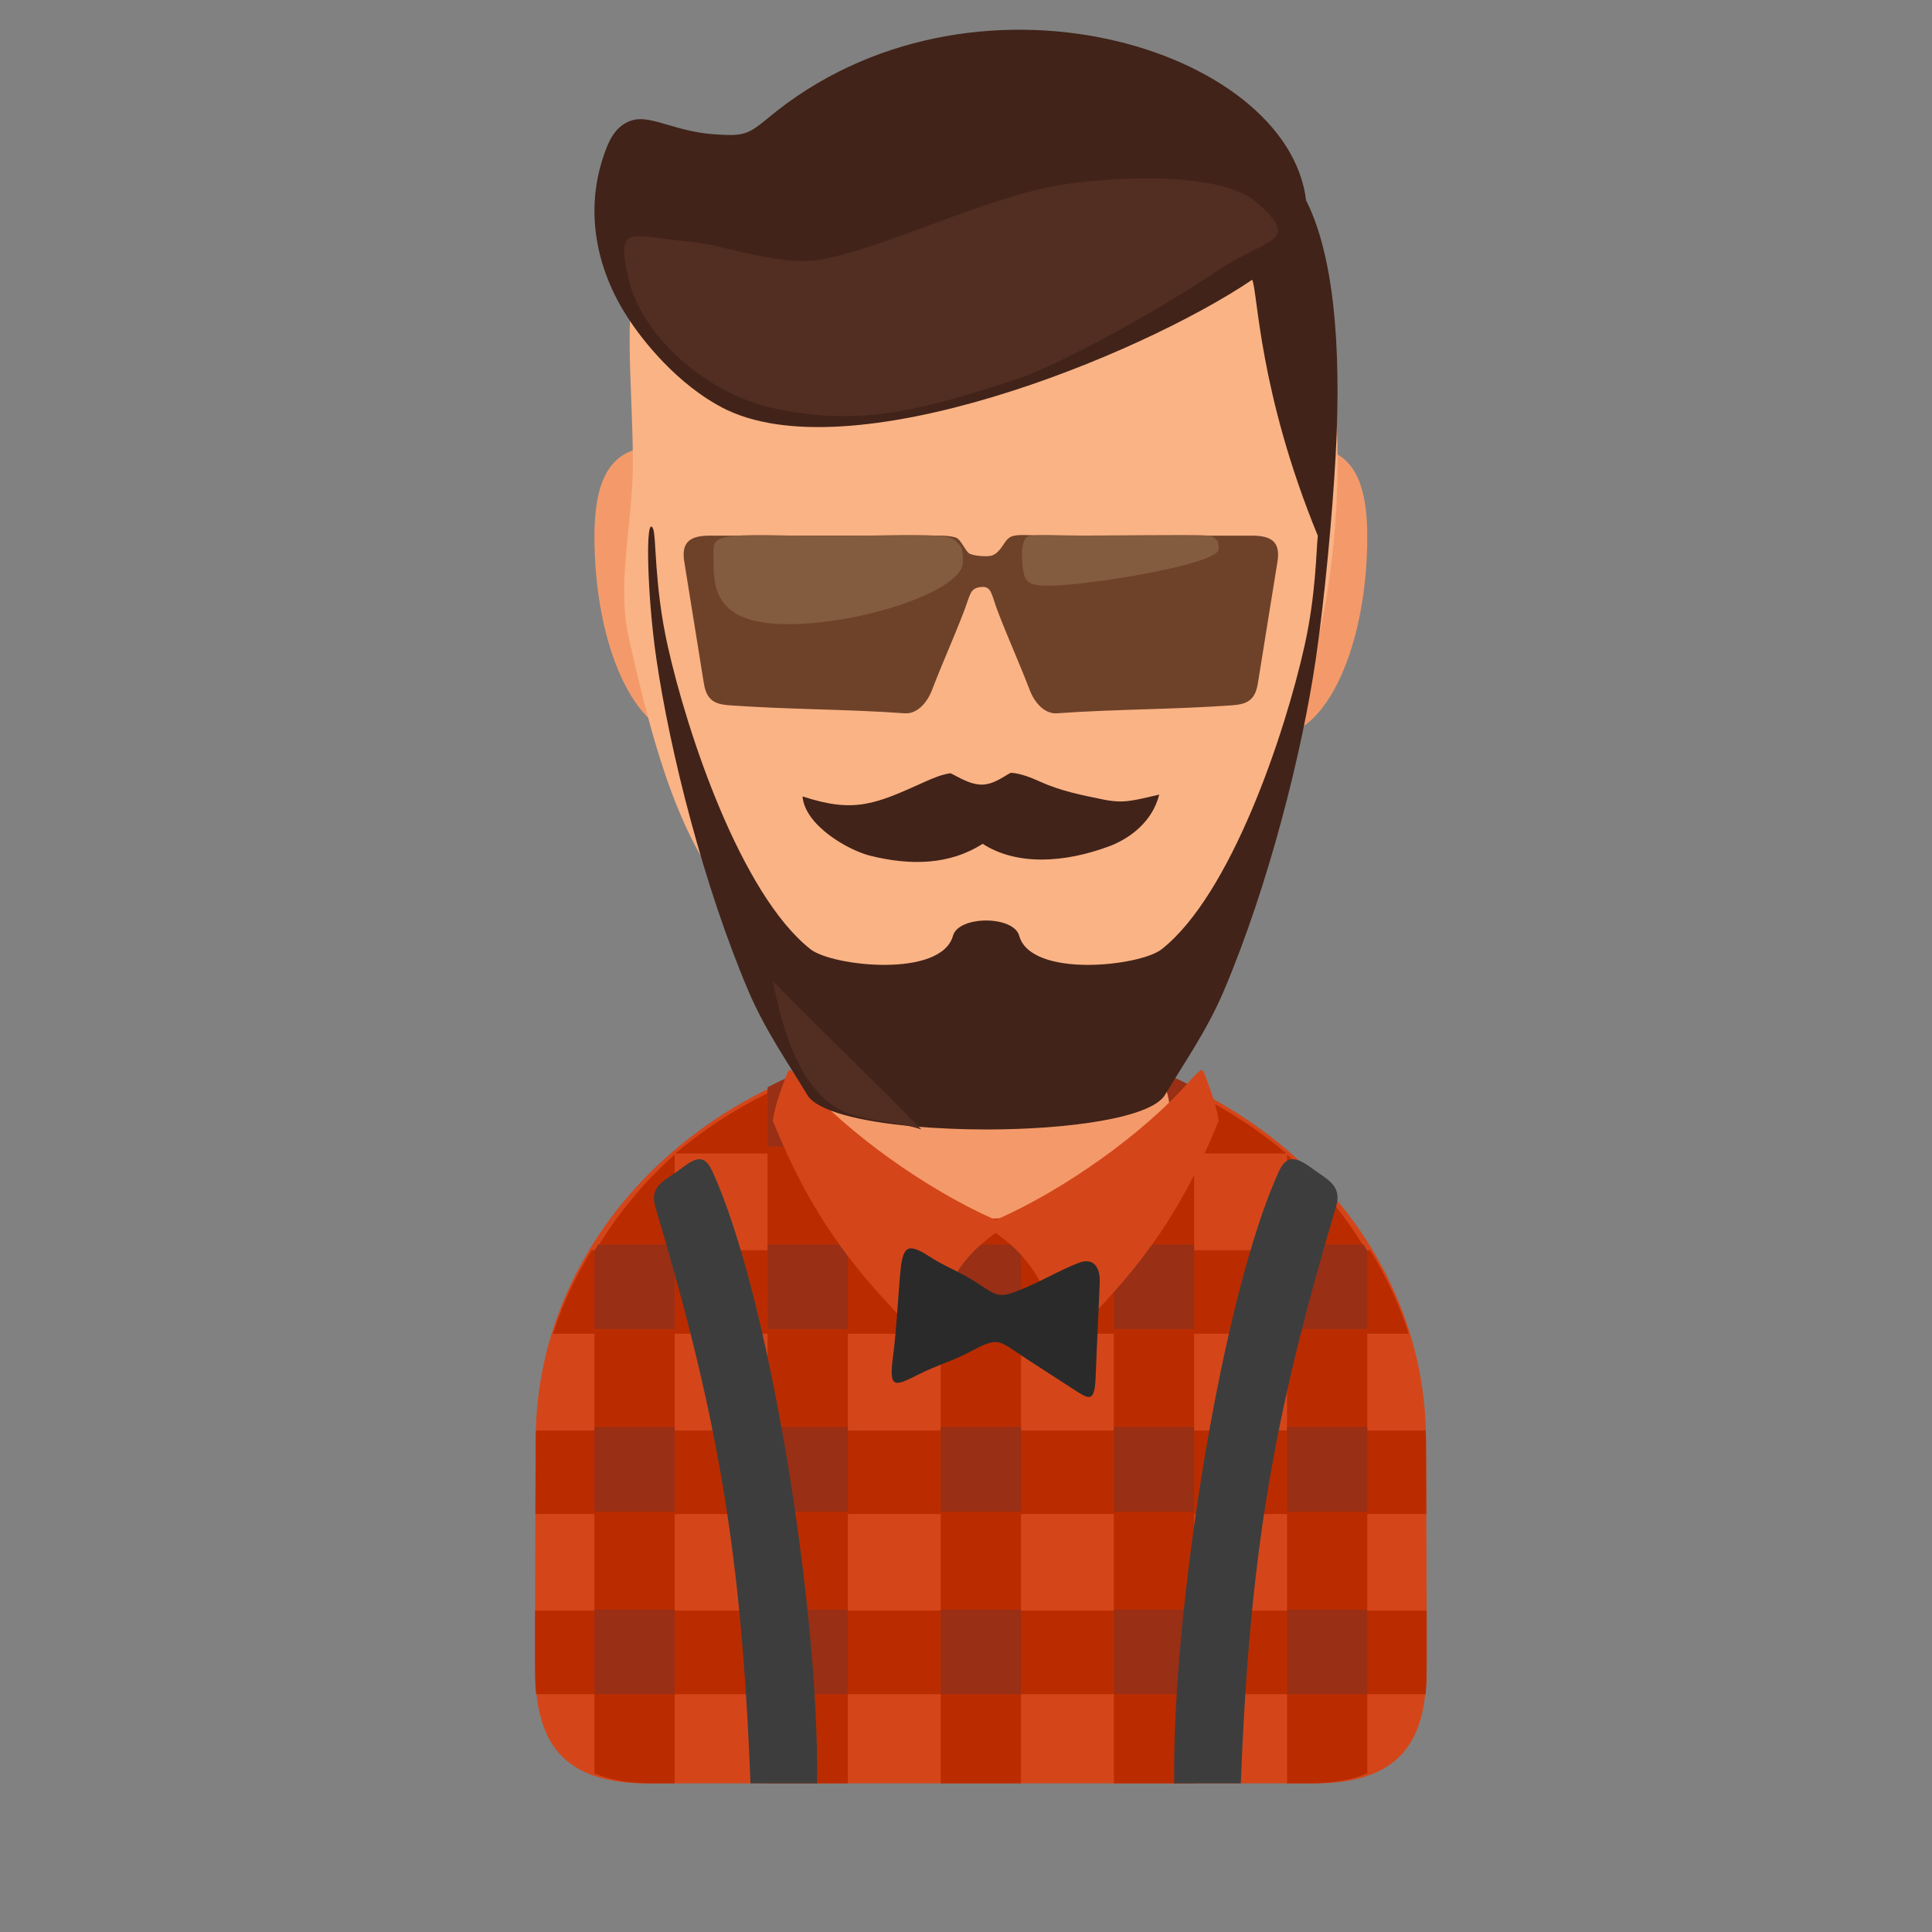 <?xml version="1.0" encoding="UTF-8"?>
<svg width="65px" height="65px" viewBox="0 0 65 65" version="1.1" xmlns="http://www.w3.org/2000/svg" xmlns:xlink="http://www.w3.org/1999/xlink">
    <rect x="0" y="0" width="65" height="65" fill="#808080" stroke="none"/>
    <!-- Generator: Sketch 60.1 (88133) - https://sketch.com -->
    <title>writer</title>
    <desc>Created with Sketch.</desc>
    <g id="Page-1" stroke="none" stroke-width="1" fill="none" fill-rule="evenodd">
        <g id="writer">
            <rect id="BG" fill-opacity="0.01" fill="#FFFFFF" x="0" y="0" width="65" height="65"></rect>
            <g id="hipster" transform="translate(18, 1)" fill-rule="nonzero">
                <path d="M29.977,47.454 C29.977,40.024 23.272,34 15,34 C6.728,34 0.022,40.024 0.022,47.454 C0.022,48.032 -0.013,54.679 0.005,55.317 C0.058,57.181 0.567,59 3.744,59 L26.247,59 C29.433,59 29.943,57.185 29.995,55.319 C30.013,54.681 29.977,48.033 29.977,47.454" id="Fill-254" fill="#D4461A"></path>
                <path d="M28,41.135 C27.287,39.913 26.374,38.804 25.301,37.843 L25.301,59 L26.056,59 C26.869,59 27.504,58.877 28,58.664 L28,41.135 Z M22.175,35.704 C21.324,35.269 20.42,34.909 19.475,34.634 L19.475,59 L22.175,59 L22.175,35.704 Z M16.35,34.057 C15.905,34.02 15.455,34 15,34 C14.545,34 14.095,34.02 13.65,34.057 L13.65,59 L16.35,59 L16.35,34.057 Z M10.525,34.634 C9.58,34.909 8.676,35.269 7.825,35.704 L7.825,59 L10.525,59 L10.525,34.634 Z M4.699,37.842 C3.626,38.803 2.713,39.913 2,41.135 L2,58.665 C2.495,58.878 3.127,59 3.936,59 L4.699,59 L4.699,37.842 L4.699,37.842 Z" id="Fill-255" fill="#BA2C00"></path>
                <path d="M29.977,47.598 C29.977,47.44 29.973,47.283 29.967,47.127 L0.033,47.127 C0.027,47.283 0.022,47.44 0.022,47.598 C0.022,47.801 0.018,48.756 0.013,49.937 L29.987,49.937 C29.982,48.757 29.977,47.802 29.977,47.598 Z M29.396,43.873 C29.08,42.885 28.641,41.944 28.096,41.063 L1.904,41.063 C1.359,41.944 0.92,42.885 0.604,43.873 L29.396,43.873 Z M25.28,37.81 C23.85,36.597 22.156,35.635 20.282,35 L9.718,35 C7.844,35.635 6.149,36.597 4.72,37.81 L25.28,37.81 Z M0.002,53.19 C-0.001,54.328 -0.001,55.247 0.005,55.465 C0.01,55.644 0.02,55.823 0.035,56 L29.965,56 C29.981,55.824 29.99,55.646 29.995,55.467 C30.001,55.249 30.001,54.329 29.998,53.19 L0.002,53.19 L0.002,53.19 Z" id="Fill-256" fill="#BA2C00"></path>
                <path d="M27.949,40.997 L27.947,40.994 C27.923,40.952 27.898,40.911 27.873,40.869 L25.301,40.869 L25.301,43.716 L28,43.716 L28,41.085 L27.949,40.997 Z M25.301,49.858 L28,49.858 L28,47.011 L25.301,47.011 L25.301,49.858 Z M25.301,56 L28,56 L28,53.154 L25.301,53.154 L25.301,56 Z M19.475,49.858 L22.175,49.858 L22.175,47.011 L19.475,47.011 L19.475,49.858 Z M13.65,49.858 L16.35,49.858 L16.35,47.011 L13.65,47.011 L13.65,49.858 Z M7.825,49.858 L10.525,49.858 L10.525,47.011 L7.825,47.011 L7.825,49.858 Z M2,49.858 L4.699,49.858 L4.699,47.011 L2,47.011 L2,49.858 Z M19.475,43.716 L22.175,43.716 L22.175,40.869 L19.475,40.869 L19.475,43.716 Z M13.65,43.716 L16.35,43.716 L16.35,40.869 L13.65,40.869 L13.65,43.716 Z M7.825,43.716 L10.525,43.716 L10.525,40.869 L7.825,40.869 L7.825,43.716 Z M4.699,40.869 L2.127,40.869 C2.084,40.941 2.042,41.013 2,41.085 L2,43.716 L4.699,43.716 L4.699,40.869 Z M19.795,37.573 L22.175,37.573 L22.175,35.581 L22.095,35.54 L22.055,35.519 L22.015,35.499 L21.974,35.479 L21.934,35.459 L21.894,35.439 L21.892,35.438 L21.853,35.419 L21.813,35.399 L21.772,35.38 L21.731,35.36 L21.727,35.358 L21.691,35.341 L21.65,35.322 L21.621,35.308 L21.609,35.302 L21.568,35.283 L21.557,35.278 L21.527,35.265 L21.486,35.246 L21.457,35.233 L21.445,35.227 L21.403,35.209 L21.375,35.196 L21.362,35.19 L21.302,35.164 L21.292,35.159 L21.279,35.154 L21.237,35.135 L21.209,35.123 L21.196,35.118 L21.137,35.092 L21.126,35.088 L21.112,35.082 L21.07,35.064 L21.042,35.052 L21.029,35.047 L20.987,35.029 L20.959,35.018 L20.944,35.012 L20.915,35 L20.913,35.046 C20.877,35.912 20.464,36.805 19.795,37.573 Z M9.082,35.001 L9.042,35.018 L9.041,35.018 L9.013,35.029 C8.943,35.058 8.874,35.088 8.804,35.117 L8.791,35.123 L8.783,35.127 L8.721,35.154 L8.708,35.159 L8.7,35.163 L8.638,35.19 L8.625,35.196 L8.597,35.209 L8.556,35.227 L8.543,35.233 L8.514,35.246 L8.473,35.264 L8.461,35.27 L8.432,35.283 L8.391,35.302 L8.379,35.308 L8.35,35.322 L8.309,35.341 L8.269,35.36 L8.228,35.38 L8.191,35.398 L8.187,35.399 L8.147,35.419 L8.106,35.439 L8.066,35.459 L8.026,35.479 L8.026,35.479 L7.985,35.499 L7.949,35.517 L7.939,35.523 C7.901,35.542 7.863,35.561 7.825,35.581 L7.825,37.573 L10.388,37.573 C9.615,36.791 9.119,35.886 9.083,35.033 L9.082,35.001 Z M2,56 L4.699,56 L4.699,53.154 L2,53.154 L2,56 Z M7.825,56 L10.525,56 L10.525,53.154 L7.825,53.154 L7.825,56 Z M13.65,56 L16.35,56 L16.35,53.154 L13.65,53.154 L13.65,56 Z M19.475,56 L22.175,56 L22.175,53.154 L19.475,53.154 L19.475,56 Z" id="Fill-257" fill="#992F15"></path>
                <path d="M4.041,39.581 C6.188,46.769 6.948,51.334 7.25,59 L9.49,59 C9.571,53.218 7.886,42.59 5.965,38.404 C5.65,37.701 5.27,38.06 4.804,38.397 C4.384,38.7 3.847,38.913 4.041,39.581 Z M26.955,39.581 C24.807,46.769 24.047,51.334 23.745,59 L21.505,59 C21.424,53.218 23.109,42.59 25.03,38.404 C25.345,37.701 25.801,38.06 26.268,38.397 C26.687,38.7 27.148,38.913 26.955,39.581 L26.955,39.581 Z" id="Fill-258" fill="#3D3D3D"></path>
                <path d="M7.903,14.28 C8.078,15.123 8.176,16.059 8.176,17.044 C8.176,20.75 6.793,23.753 5.088,23.753 C3.383,23.753 2,20.75 2,17.044 C2,12.7 4.795,14.28 7.903,14.28 Z M15.227,32.742 C18.61,32.742 21.352,34.367 21.352,36.371 C21.352,38.375 18.61,40 15.227,40 C11.845,40 9.103,38.375 9.103,36.371 C9.103,34.367 11.845,32.742 15.227,32.742 Z M22.097,14.28 C21.922,15.123 21.824,16.059 21.824,17.044 C21.824,20.75 23.207,23.753 24.912,23.753 C26.617,23.753 28,20.75 28,17.044 C28,12.7 25.205,14.28 22.097,14.28 L22.097,14.28 Z" id="Fill-259" fill="#F49A6A"></path>
                <path d="M25.916,7 C26.612,9.295 27,11.843 27,14.527 C27,16.515 26.795,18.429 26.411,20.221 C25.715,23.472 24.933,26.979 23.221,29.14 C19.02,34.443 10.501,34.182 6.365,28.97 C4.69,26.859 3.863,23.611 3.155,20.45 C2.739,18.592 3.292,16.642 3.292,14.569 C3.292,11.886 2.903,9.295 3.599,7 L25.916,7" id="Fill-260" fill="#FAB385"></path>
                <path d="M14.599,17.613 C14.475,17.525 14.325,17.152 14.174,17.093 C13.929,16.996 13.436,17.021 13.147,17.021 C10.727,17.021 8.308,17.021 5.888,17.021 C5.26,17.021 4.91,17.202 5.02,17.888 C5.24,19.256 5.461,20.625 5.681,21.993 C5.773,22.566 6.054,22.694 6.539,22.729 C8.506,22.871 10.473,22.857 12.44,22.998 C12.816,23.026 13.17,22.702 13.359,22.209 C13.716,21.278 14.073,20.502 14.43,19.571 C14.653,18.988 14.631,18.79 15,18.75 C15.368,18.71 15.347,18.988 15.57,19.571 C15.927,20.502 16.284,21.278 16.641,22.209 C16.83,22.702 17.184,23.026 17.56,22.998 C19.527,22.857 21.494,22.871 23.461,22.729 C23.946,22.694 24.227,22.566 24.319,21.993 C24.539,20.625 24.76,19.256 24.98,17.888 C25.09,17.202 24.74,17.021 24.112,17.021 C21.873,17.021 19.634,17.022 17.396,17.021 C17.316,17.021 16.844,17.003 16.429,17 C16.051,16.998 15.977,17.068 15.9,17.137 C15.77,17.253 15.647,17.596 15.373,17.69 C15.222,17.742 14.726,17.704 14.599,17.613" id="Fill-261" fill="#6E4229"></path>
                <path d="M8,36.702 C8.068,36.223 8.246,35.752 8.428,35.254 C8.534,34.964 8.565,34.968 8.651,35.043 C8.734,35.115 8.872,35.252 8.983,35.378 C10.512,37.12 13.173,39.022 15.5,40.045 C17.827,39.022 20.488,37.12 22.018,35.378 C22.128,35.252 22.266,35.115 22.35,35.043 C22.435,34.968 22.466,34.964 22.572,35.254 C22.754,35.752 22.932,36.223 23,36.702 C21.567,40.285 19.949,41.997 18.411,43.617 C17.882,44.174 17.66,44.156 17.453,43.344 C17.099,41.962 16.433,41.135 15.5,40.482 C14.567,41.135 13.901,41.962 13.548,43.344 C13.34,44.156 13.118,44.174 12.589,43.617 C11.051,41.997 9.434,40.285 8,36.702" id="Fill-262" fill="#D4461A"></path>
                <path d="M18.285,41.49 C17.655,41.734 16.993,42.127 16.355,42.385 C15.599,42.689 15.572,42.622 14.817,42.128 C14.288,41.782 13.795,41.618 13.266,41.272 C12.474,40.754 12.358,40.972 12.276,41.958 C12.194,42.926 12.166,43.692 12.044,44.64 C11.902,45.745 12.082,45.653 12.926,45.231 C13.564,44.911 14.01,44.81 14.642,44.476 C15.643,43.949 15.56,44.085 16.558,44.732 C17.057,45.055 17.555,45.377 18.053,45.7 C18.649,46.086 18.828,46.234 18.863,45.305 C18.901,44.292 18.961,43.142 18.999,42.129 C19.014,41.726 18.85,41.272 18.285,41.49" id="Fill-263" fill="#2A2A2A"></path>
                <path d="M9.878,17.036 C11.144,17.036 12.665,16.966 13.501,17.021 C14.054,17.058 14.109,17.141 14.307,17.364 C14.4,17.468 14.392,17.755 14.396,17.904 C14.426,18.864 11.008,20 8.524,20 C6.041,20 6.005,18.781 6.005,17.822 C6.005,17.427 5.929,17.182 6.379,17.08 C7.023,16.934 8.419,17.036 9.878,17.036 Z M18.454,17.019 C19.121,17.019 22.088,16.983 22.528,17.011 C22.819,17.03 22.849,17.075 22.953,17.192 C23.002,17.246 22.997,17.399 23,17.476 C23.015,17.982 18.612,18.704 17.304,18.704 C16.737,18.704 16.577,18.629 16.484,18.425 C16.393,18.224 16.259,17.122 16.611,17.042 C16.95,16.965 17.686,17.019 18.454,17.019 L18.454,17.019 Z" id="Fill-264" fill="#835B3E"></path>
                <path d="M3.053,9.581 C3.66,10.548 4.835,11.941 6.282,12.705 C10.541,14.955 20.345,10.97 24.129,8.412 C24.322,8.846 24.346,12.171 26.336,17.024 C26.278,17.596 26.272,19.007 25.891,20.722 C25.235,23.669 23.425,29.082 21.088,30.933 C20.354,31.514 16.687,31.913 16.29,30.483 C16.101,29.798 14.252,29.798 14.062,30.483 C13.666,31.913 9.998,31.514 9.264,30.933 C6.928,29.082 5.117,23.669 4.462,20.722 C4,18.646 4.088,17.017 3.968,16.778 C3.711,16.265 3.763,18.966 4.08,21.147 C4.538,24.295 5.673,28.793 7.176,32.333 C7.757,33.7 8.573,34.85 9.158,35.835 C9.481,36.378 10.934,36.736 12.73,36.895 C13.534,36.965 14.378,37 15.19,37 C17.963,36.999 20.734,36.61 21.195,35.835 C21.78,34.85 22.596,33.7 23.176,32.333 C24.679,28.793 25.815,24.295 26.272,21.147 C26.566,19.124 26.822,16.386 26.935,14.35 C27.149,10.498 26.838,7.512 25.942,5.741 C25.318,0.598 14.651,-2.69 7.857,2.958 C7.143,3.552 7.001,3.585 6.008,3.516 C4.758,3.429 3.934,2.889 3.326,3.033 C2.925,3.128 2.632,3.421 2.432,3.91 C1.642,5.85 1.987,7.881 3.053,9.581" id="Fill-265" fill="#412319"></path>
                <path d="M3.148,8.39 C3.568,10.262 5.706,12.213 7.978,12.725 C11.016,13.409 13.266,12.717 16.216,11.752 C17.505,11.331 20.744,9.601 22.954,8.113 C24.644,6.976 25.833,7.176 24.273,5.802 C23.459,5.086 21.241,4.809 18.283,5.136 C15.509,5.443 12.54,7.071 9.821,7.697 C8.343,8.037 6.409,7.233 5.213,7.13 C3.18,6.955 2.716,6.469 3.148,8.39" id="Fill-266" fill="#522D21"></path>
                <path d="M13,37 C11.289,35.235 9.711,33.765 8,32 C8.329,33.697 8.983,35.965 10.632,36.493 C11.466,36.76 12.166,36.733 13,37" id="Fill-267" fill="#522D21"></path>
                <path d="M13.96,25.016 C13.674,25.063 13.401,25.174 13.109,25.306 C11.444,26.058 10.747,26.368 9,25.794 C9.08,26.774 10.54,27.605 11.27,27.788 C12.632,28.129 13.953,28.101 15.06,27.389 C16.22,28.135 17.826,28.028 19.315,27.473 C20.006,27.215 20.77,26.652 21,25.734 C20.127,25.934 19.811,26.037 19.144,25.904 C18.389,25.753 17.675,25.606 17.01,25.306 C16.675,25.155 16.364,25.03 16.031,25 C15.93,24.991 15.501,25.395 15.037,25.398 C14.555,25.401 14.037,25.004 13.96,25.016" id="Fill-268" fill="#412319"></path>
            </g>
        </g>
    </g>
</svg>